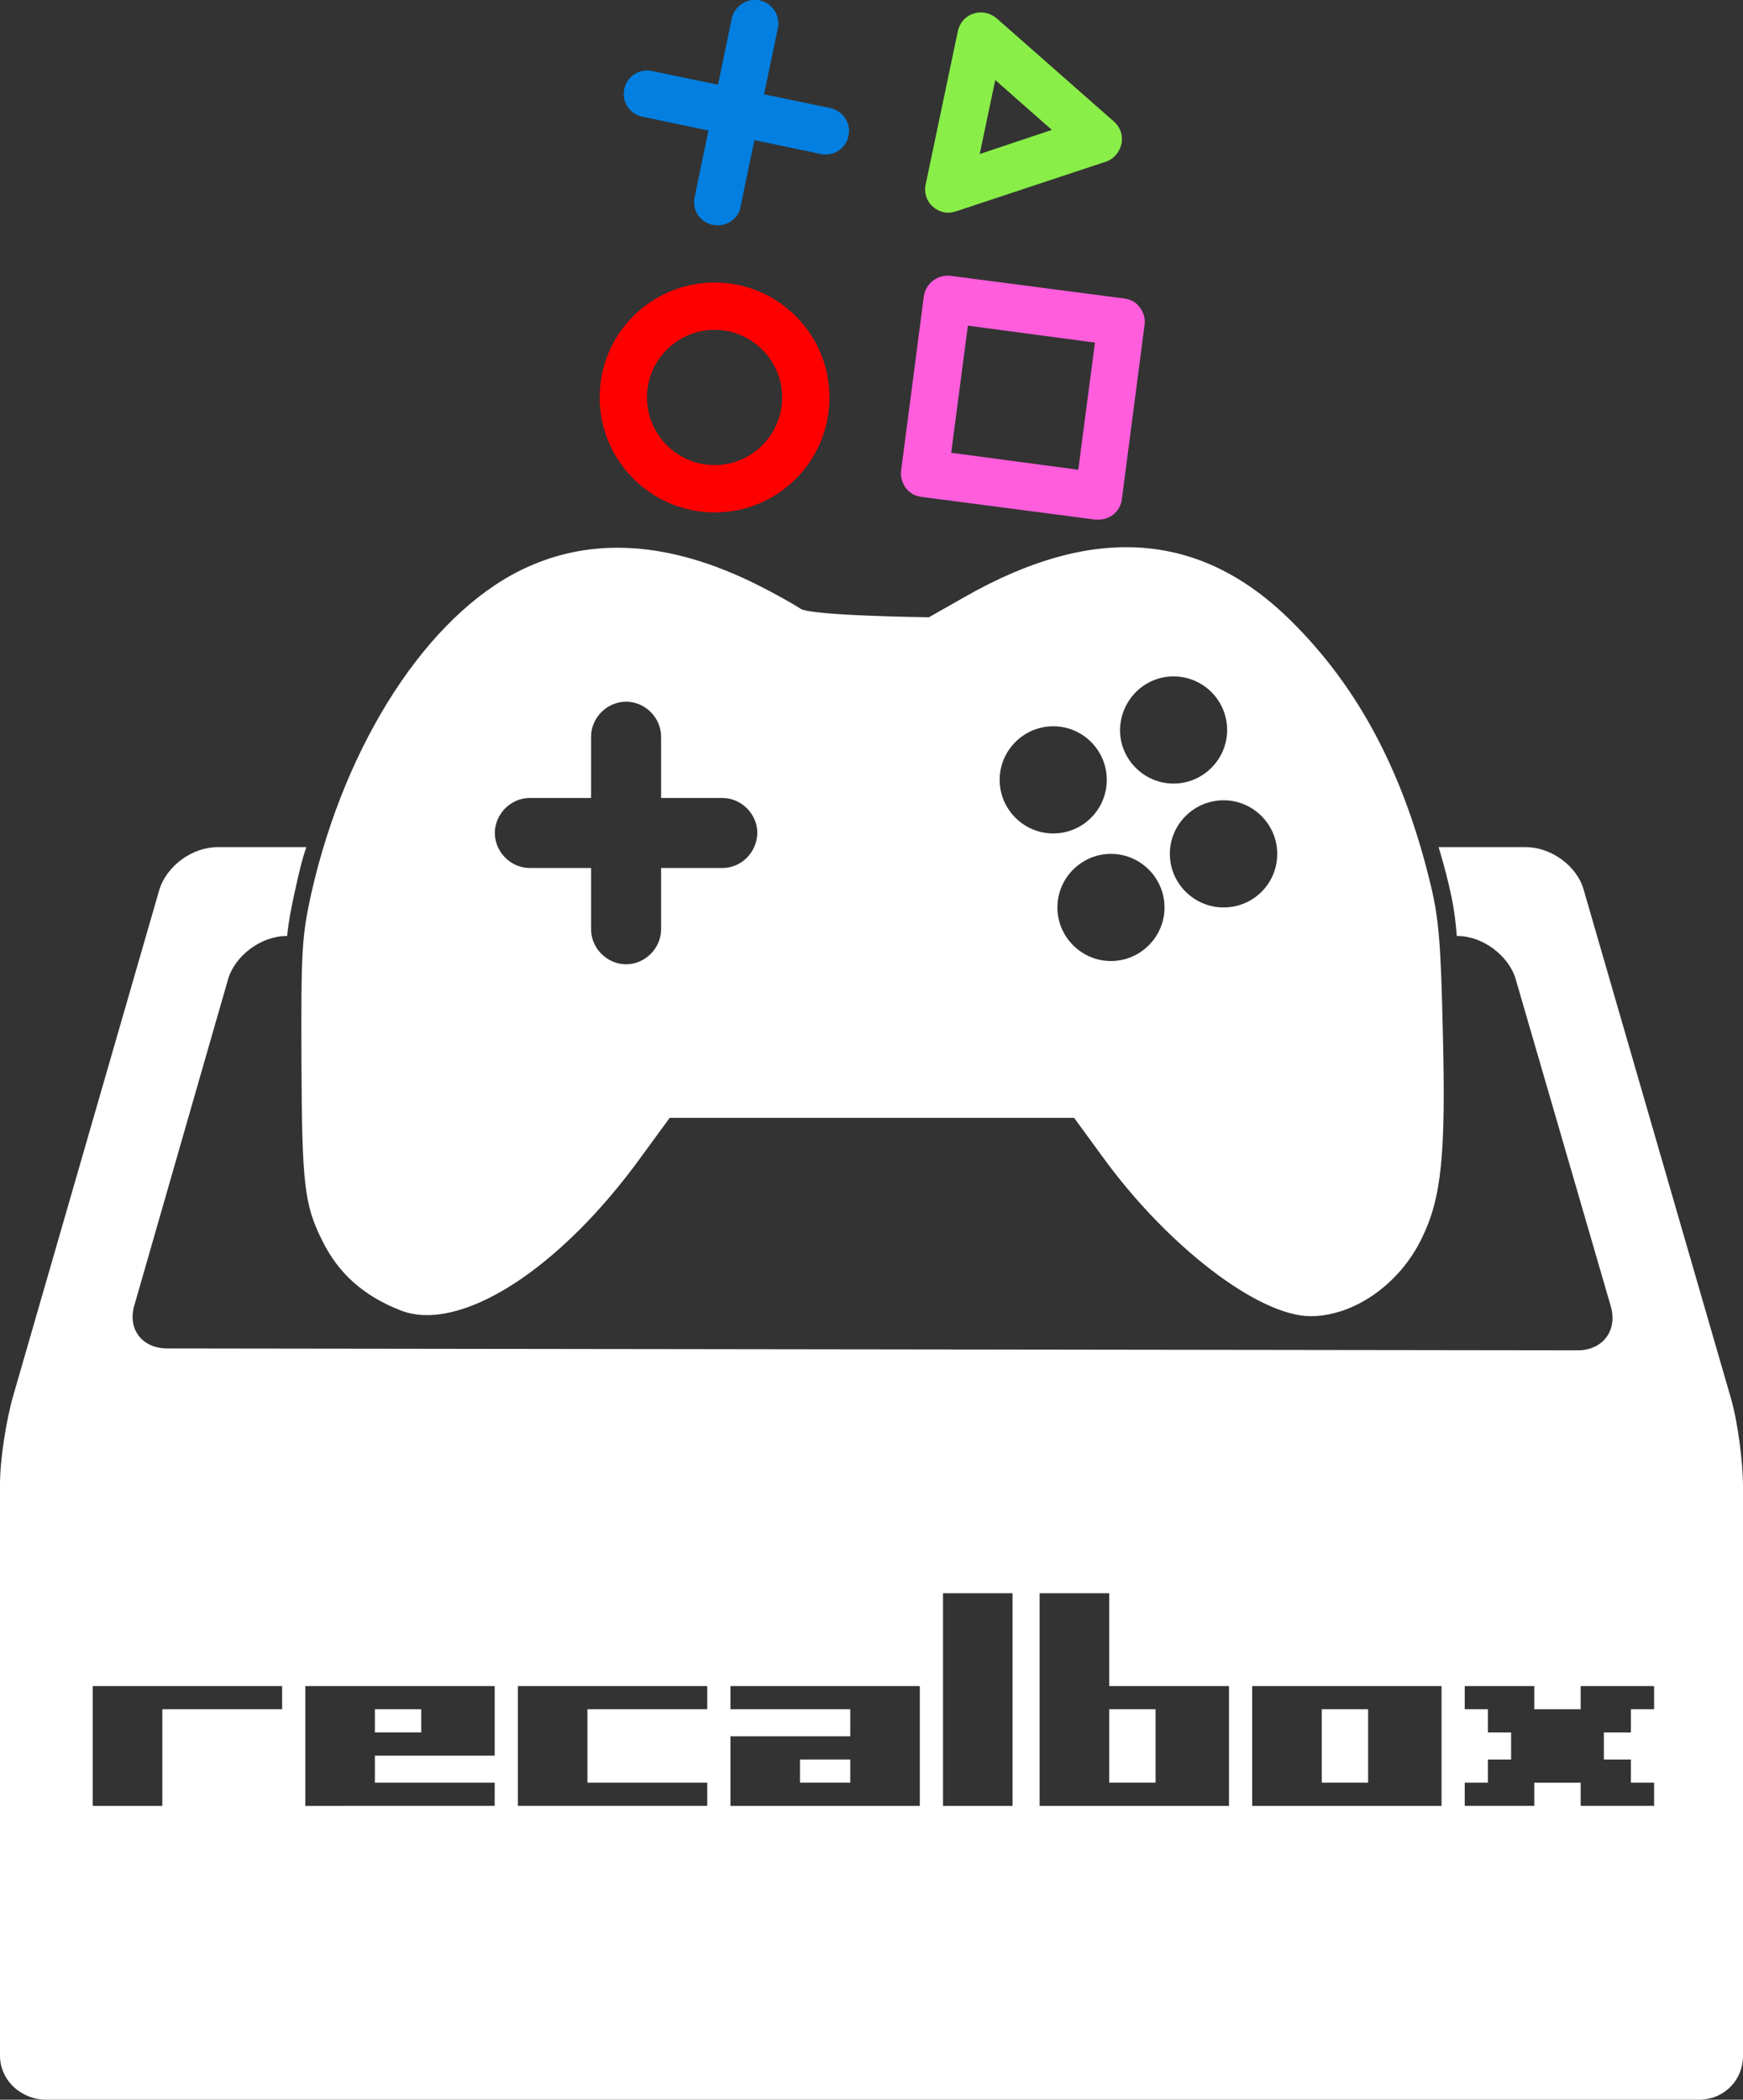 <?xml version="1.0" encoding="utf-8"?>
<!-- Generator: Adobe Illustrator 24.1.3, SVG Export Plug-In . SVG Version: 6.00 Build 0)  -->
<svg version="1.1" xmlns="http://www.w3.org/2000/svg" xmlns:xlink="http://www.w3.org/1999/xlink" x="0px" y="0px"
	 viewBox="0 0 451 543.11" style="enable-background:new 0 0 451 543.11;" xml:space="preserve">
<rect x="0" y="0" width="451" height="543.11" fill="#333333" stroke="none"/>
<style type="text/css">
	.st0{display:none;}
	.st1{display:inline;}
	.st2{fill:#FF0000;}
	.st3{fill:#FF5DDC;}
	.st4{fill:#027FE1;}
	.st5{fill:#8AEE49;}
	.st6{fill:#808080;}
	.st7{fill:#FFFFFF;}
</style>
<g id="Calque_1" class="st0">
	<g class="st1">
		<path class="st2" d="M-288.08,132.54c-16.32,0-29.76-13.26-29.76-29.76c0-16.44,13.32-29.7,29.76-29.7
			c16.32,0,29.7,13.26,29.7,29.7C-258.38,119.28-271.64,132.54-288.08,132.54L-288.08,132.54z M-288.08,85.32
			c-9.66,0-17.52,7.86-17.52,17.46c0,9.66,7.86,17.52,17.52,17.52c9.6,0,17.46-7.86,17.46-17.52
			C-270.62,93.18-278.48,85.32-288.08,85.32L-288.08,85.32z"/>
		<path class="st3" d="M-188.72,134.4h-0.84l-45.06-5.88c-1.68-0.24-3.06-1.02-4.02-2.34c-0.96-1.26-1.38-2.94-1.2-4.44l5.88-45.12
			c0.48-3.3,3.54-5.64,6.84-5.28l45.12,5.88c1.62,0.24,3.06,1.02,3.96,2.34c0.96,1.26,1.44,2.94,1.2,4.44l-5.88,45.12
			C-183.08,132.18-185.66,134.4-188.72,134.4L-188.72,134.4z M-226.88,117.12l32.88,4.38l4.32-32.88l-32.88-4.38L-226.88,117.12
			L-226.88,117.12z"/>
		<path class="st4" d="M-287.3,58.26c-0.42,0-0.78,0-1.26-0.12c-3.3-0.66-5.4-3.84-4.68-7.14l9.6-46.14c0.72-3.3,3.9-5.4,7.2-4.74
			c3.24,0.72,5.4,3.9,4.68,7.2l-9.66,46.14C-281.84,56.28-284.48,58.26-287.3,58.26L-287.3,58.26z"/>
		<path class="st4" d="M-287.3,58.26c-0.42,0-0.78,0-1.26-0.12c-3.3-0.66-5.4-3.84-4.68-7.14l9.6-46.14c0.72-3.3,3.9-5.4,7.2-4.74
			c3.24,0.72,5.4,3.9,4.68,7.2l-9.66,46.14C-281.84,56.28-284.48,58.26-287.3,58.26L-287.3,58.26z"/>
		<path class="st4" d="M-259.34,39.96c-0.42,0-0.78,0-1.26-0.12l-46.2-9.66c-3.24-0.66-5.4-3.84-4.68-7.14s3.9-5.4,7.2-4.68
			l46.14,9.6c3.3,0.72,5.4,3.9,4.68,7.2C-254,37.98-256.52,39.96-259.34,39.96L-259.34,39.96z"/>
		<path class="st5" d="M-227.6,55.02c-1.5,0-2.94-0.6-4.02-1.56c-1.62-1.38-2.34-3.66-1.86-5.76l8.34-39.72
			c0.48-2.1,1.98-3.84,4.02-4.44c1.98-0.72,4.32-0.24,6,1.2l30.42,26.76c1.62,1.44,2.34,3.66,1.86,5.76
			c-0.48,2.1-1.98,3.9-4.02,4.56l-38.76,12.84C-226.4,54.9-227,55.02-227.6,55.02L-227.6,55.02z M-215.48,20.7l-4.02,19.14
			l18.66-6.24L-215.48,20.7L-215.48,20.7z"/>
		<rect x="-376" y="442.11" class="st6" width="12" height="6"/>
		<rect x="-266" y="455.11" class="st6" width="13" height="6"/>
		<rect x="-186" y="442.11" class="st6" width="12" height="19"/>
		<rect x="-131" y="442.11" class="st6" width="12" height="19"/>
		<path class="st6" d="M-25.14,361.62l-38.08-131.46c-1.74-6.24-8.5-11.04-14.98-11.04h-22.56c0.9,3,1.75,6.01,2.52,9.25
			c1.04,4.38,1.71,7.75,2.19,13.75h0.27c6.42,0,13.26,5.1,15,11.27l24.6,84.6c1.74,6.24-2.16,11.28-8.58,11.28l-364.98-0.48
			c-6.48,0-10.38-5.04-8.46-11.28l24.18-84.11c1.74-6.18,8.58-11.28,15.06-11.28h0.25c0.41-4,1.07-7.32,2.09-11.95
			c0.84-3.82,1.81-8.05,2.89-11.05h-22.99c-6.48,0-13.14,4.8-15.06,11.04l-37.8,130.86c-1.8,6.24-3.42,16.44-3.42,22.92v147.78
			c0,6.42,5.52,11.39,12,11.39h427.56c6.48,0,11.44-4.97,11.44-11.39V384.6C-22,378.18-23.34,367.8-25.14,361.62z M-400,442.11h-31
			v25h-18v-31h49V442.11z M-345,454.11h-31v7h31v6h-49v-31h49V454.11z M-290,442.11h-31v19h31v6h-49v-31h49V442.11z M-235,467.11
			h-49v-18h31v-7h-31v-6h49V467.11z M-211,467.11h-18v-55h18V467.11z M-155,467.11h-49v-55h18v24h31V467.11z M-100,467.11h-49v-31
			h49V467.11z M-45,442.11h-6v6h-7v7h7v6h6v6h-19v-6h-12v6h-18v-6h6v-6h6v-7h-6v-6h-6v-6h18v6h12v-6h19V442.11z"/>
		<path class="st6" d="M-99.68,266.58c-0.48-21.96-1.02-28.92-3.06-37.38c-6.9-28.92-18.54-51.12-36.06-68.46
			c-23.34-23.28-51.18-25.38-84.54-6.36l-9.3,5.28c0,0-30.66-0.36-33.24-2.22c-1.8-1.2-6.84-4.02-11.28-6.24
			c-22.68-11.28-43.02-12.54-60.96-3.78c-24.24,11.88-45.48,44.64-54.3,83.52c-2.46,11.16-2.7,14.7-2.58,43.26
			c0.12,32.04,0.72,37.44,5.4,46.74c4.26,8.58,10.68,14.22,20.22,18l0,0c15.36,6,41.22-10.5,62.46-39.96l7.2-9.84h104.64l7.2,9.84
			c16.8,23.28,40.5,41.46,54,41.46c11.16,0,23.04-8.22,28.8-20.22C-100.04,309.9-98.84,298.74-99.68,266.58L-99.68,266.58z
			 M-286.1,224.52h-15.84v15.84c0,4.92-4.14,9.06-9.06,9.06c-4.92,0-9.06-4.14-9.06-9.06v-15.84h-15.84c-4.92,0-9.06-4.14-9.06-9.06
			s4.14-9.06,9.06-9.06h15.84v-15.84c0-4.92,4.14-9.06,9.06-9.06c4.92,0,9.06,4.14,9.06,9.06v15.84h15.84
			c4.92,0,9.06,4.14,9.06,9.06C-277.16,220.5-281.18,224.52-286.1,224.52L-286.1,224.52z M-169.34,174.96
			c7.62,0,13.86,6.18,13.86,13.86c0,7.62-6.24,13.86-13.86,13.86s-13.86-6.24-13.86-13.86
			C-183.08,181.14-176.96,174.96-169.34,174.96L-169.34,174.96z M-214.34,201.72c0-7.62,6.24-13.86,13.86-13.86
			c7.68,0,13.86,6.24,13.86,13.86s-6.18,13.86-13.86,13.86C-208.1,215.58-214.34,209.34-214.34,201.72L-214.34,201.72z
			 M-185.54,248.58c-7.62,0-13.86-6.24-13.86-13.86s6.24-13.86,13.86-13.86s13.86,6.24,13.86,13.86S-177.92,248.58-185.54,248.58
			L-185.54,248.58z M-156.38,234.72c-7.68,0-13.92-6.24-13.92-13.86s6.24-13.86,13.92-13.86c7.62,0,13.86,6.24,13.86,13.86
			C-142.52,228.6-148.76,234.72-156.38,234.72L-156.38,234.72z"/>
	</g>
</g>
<g id="Calque_2">
	<g>
		<path class="st2" d="M184.92,132.54c-16.32,0-29.76-13.26-29.76-29.76c0-16.44,13.32-29.7,29.76-29.7
			c16.32,0,29.7,13.26,29.7,29.7C214.62,119.28,201.36,132.54,184.92,132.54L184.92,132.54z M184.92,85.32
			c-9.66,0-17.52,7.86-17.52,17.46c0,9.66,7.86,17.52,17.52,17.52c9.6,0,17.46-7.86,17.46-17.52
			C202.38,93.18,194.52,85.32,184.92,85.32L184.92,85.32z"/>
		<path class="st3" d="M284.28,134.4h-0.84l-45.06-5.88c-1.68-0.24-3.06-1.02-4.02-2.34c-0.96-1.26-1.38-2.94-1.2-4.44l5.88-45.12
			c0.48-3.3,3.54-5.64,6.84-5.28L291,77.22c1.62,0.24,3.06,1.02,3.96,2.34c0.96,1.26,1.44,2.94,1.2,4.44l-5.88,45.12
			C289.92,132.18,287.34,134.4,284.28,134.4L284.28,134.4z M246.12,117.12L279,121.5l4.32-32.88l-32.88-4.38L246.12,117.12
			L246.12,117.12z"/>
		<path class="st4" d="M185.7,58.26c-0.42,0-0.78,0-1.26-0.12c-3.3-0.66-5.4-3.84-4.68-7.14l9.6-46.14c0.72-3.3,3.9-5.4,7.2-4.74
			c3.24,0.72,5.4,3.9,4.68,7.2l-9.66,46.14C191.16,56.28,188.52,58.26,185.7,58.26L185.7,58.26z"/>
		<path class="st4" d="M185.7,58.26c-0.42,0-0.78,0-1.26-0.12c-3.3-0.66-5.4-3.84-4.68-7.14l9.6-46.14c0.72-3.3,3.9-5.4,7.2-4.74
			c3.24,0.72,5.4,3.9,4.68,7.2l-9.66,46.14C191.16,56.28,188.52,58.26,185.7,58.26L185.7,58.26z"/>
		<path class="st4" d="M213.66,39.96c-0.42,0-0.78,0-1.26-0.12l-46.2-9.66c-3.24-0.66-5.4-3.84-4.68-7.14s3.9-5.4,7.2-4.68
			l46.14,9.6c3.3,0.72,5.4,3.9,4.68,7.2C219,37.98,216.48,39.96,213.66,39.96L213.66,39.96z"/>
		<path class="st5" d="M245.4,55.02c-1.5,0-2.94-0.6-4.02-1.56c-1.62-1.38-2.34-3.66-1.86-5.76l8.34-39.72
			c0.48-2.1,1.98-3.84,4.02-4.44c1.98-0.72,4.32-0.24,6,1.2L288.3,31.5c1.62,1.44,2.34,3.66,1.86,5.76c-0.48,2.1-1.98,3.9-4.02,4.56
			l-38.76,12.84C246.6,54.9,246,55.02,245.4,55.02L245.4,55.02z M257.52,20.7l-4.02,19.14l18.66-6.24L257.52,20.7L257.52,20.7z"/>
		<rect x="97" y="442.11" class="st7" width="12" height="6"/>
		<rect x="207" y="455.11" class="st7" width="13" height="6"/>
		<rect x="287" y="442.11" class="st7" width="12" height="19"/>
		<rect x="342" y="442.11" class="st7" width="12" height="19"/>
		<path class="st7" d="M447.86,361.62l-38.08-131.46c-1.74-6.24-8.5-11.04-14.98-11.04h-22.56c0.9,3,1.75,6.01,2.52,9.25
			c1.04,4.38,1.71,7.75,2.19,13.75h0.27c6.42,0,13.26,5.1,15,11.27l24.6,84.6c1.74,6.24-2.16,11.28-8.58,11.28l-364.98-0.48
			c-6.48,0-10.38-5.04-8.46-11.28l24.18-84.11c1.74-6.18,8.58-11.28,15.06-11.28h0.25c0.41-4,1.07-7.32,2.09-11.95
			c0.84-3.82,1.81-8.05,2.89-11.05H56.28c-6.48,0-13.14,4.8-15.06,11.04L3.42,361.02C1.62,367.26,0,377.46,0,383.94v147.78
			c0,6.42,5.52,11.39,12,11.39h427.56c6.48,0,11.44-4.97,11.44-11.39V384.6C451,378.18,449.66,367.8,447.86,361.62z M73,442.11H42
			v25H24v-31h49V442.11z M128,454.11H97v7h31v6H79v-31h49V454.11z M183,442.11h-31v19h31v6h-49v-31h49V442.11z M238,467.11h-49v-18
			h31v-7h-31v-6h49V467.11z M262,467.11h-18v-55h18V467.11z M318,467.11h-49v-55h18v24h31V467.11z M373,467.11h-49v-31h49V467.11z
			 M428,442.11h-6v6h-7v7h7v6h6v6h-19v-6h-12v6h-18v-6h6v-6h6v-7h-6v-6h-6v-6h18v6h12v-6h19V442.11z"/>
		<path class="st7" d="M373.32,266.58c-0.48-21.96-1.02-28.92-3.06-37.38c-6.9-28.92-18.54-51.12-36.06-68.46
			c-23.34-23.28-51.18-25.38-84.54-6.36l-9.3,5.28c0,0-30.66-0.36-33.24-2.22c-1.8-1.2-6.84-4.02-11.28-6.24
			c-22.68-11.28-43.02-12.54-60.96-3.78c-24.24,11.88-45.48,44.64-54.3,83.52c-2.46,11.16-2.7,14.7-2.58,43.26
			c0.12,32.04,0.72,37.44,5.4,46.74c4.26,8.58,10.68,14.22,20.22,18l0,0c15.36,6,41.22-10.5,62.46-39.96l7.2-9.84h104.64l7.2,9.84
			c16.8,23.28,40.5,41.46,54,41.46c11.16,0,23.04-8.22,28.8-20.22C372.96,309.9,374.16,298.74,373.32,266.58L373.32,266.58z
			 M186.9,224.52h-15.84v15.84c0,4.92-4.14,9.06-9.06,9.06s-9.06-4.14-9.06-9.06v-15.84H137.1c-4.92,0-9.06-4.14-9.06-9.06
			s4.14-9.06,9.06-9.06h15.84v-15.84c0-4.92,4.14-9.06,9.06-9.06s9.06,4.14,9.06,9.06v15.84h15.84c4.92,0,9.06,4.14,9.06,9.06
			C195.84,220.5,191.82,224.52,186.9,224.52L186.9,224.52z M303.66,174.96c7.62,0,13.86,6.18,13.86,13.86
			c0,7.62-6.24,13.86-13.86,13.86s-13.86-6.24-13.86-13.86C289.92,181.14,296.04,174.96,303.66,174.96L303.66,174.96z
			 M258.66,201.72c0-7.62,6.24-13.86,13.86-13.86c7.68,0,13.86,6.24,13.86,13.86s-6.18,13.86-13.86,13.86
			C264.9,215.58,258.66,209.34,258.66,201.72L258.66,201.72z M287.46,248.58c-7.62,0-13.86-6.24-13.86-13.86s6.24-13.86,13.86-13.86
			s13.86,6.24,13.86,13.86S295.08,248.58,287.46,248.58L287.46,248.58z M316.62,234.72c-7.68,0-13.92-6.24-13.92-13.86
			S308.94,207,316.62,207c7.62,0,13.86,6.24,13.86,13.86C330.48,228.6,324.24,234.72,316.62,234.72L316.62,234.72z"/>
	</g>
</g>
</svg>
